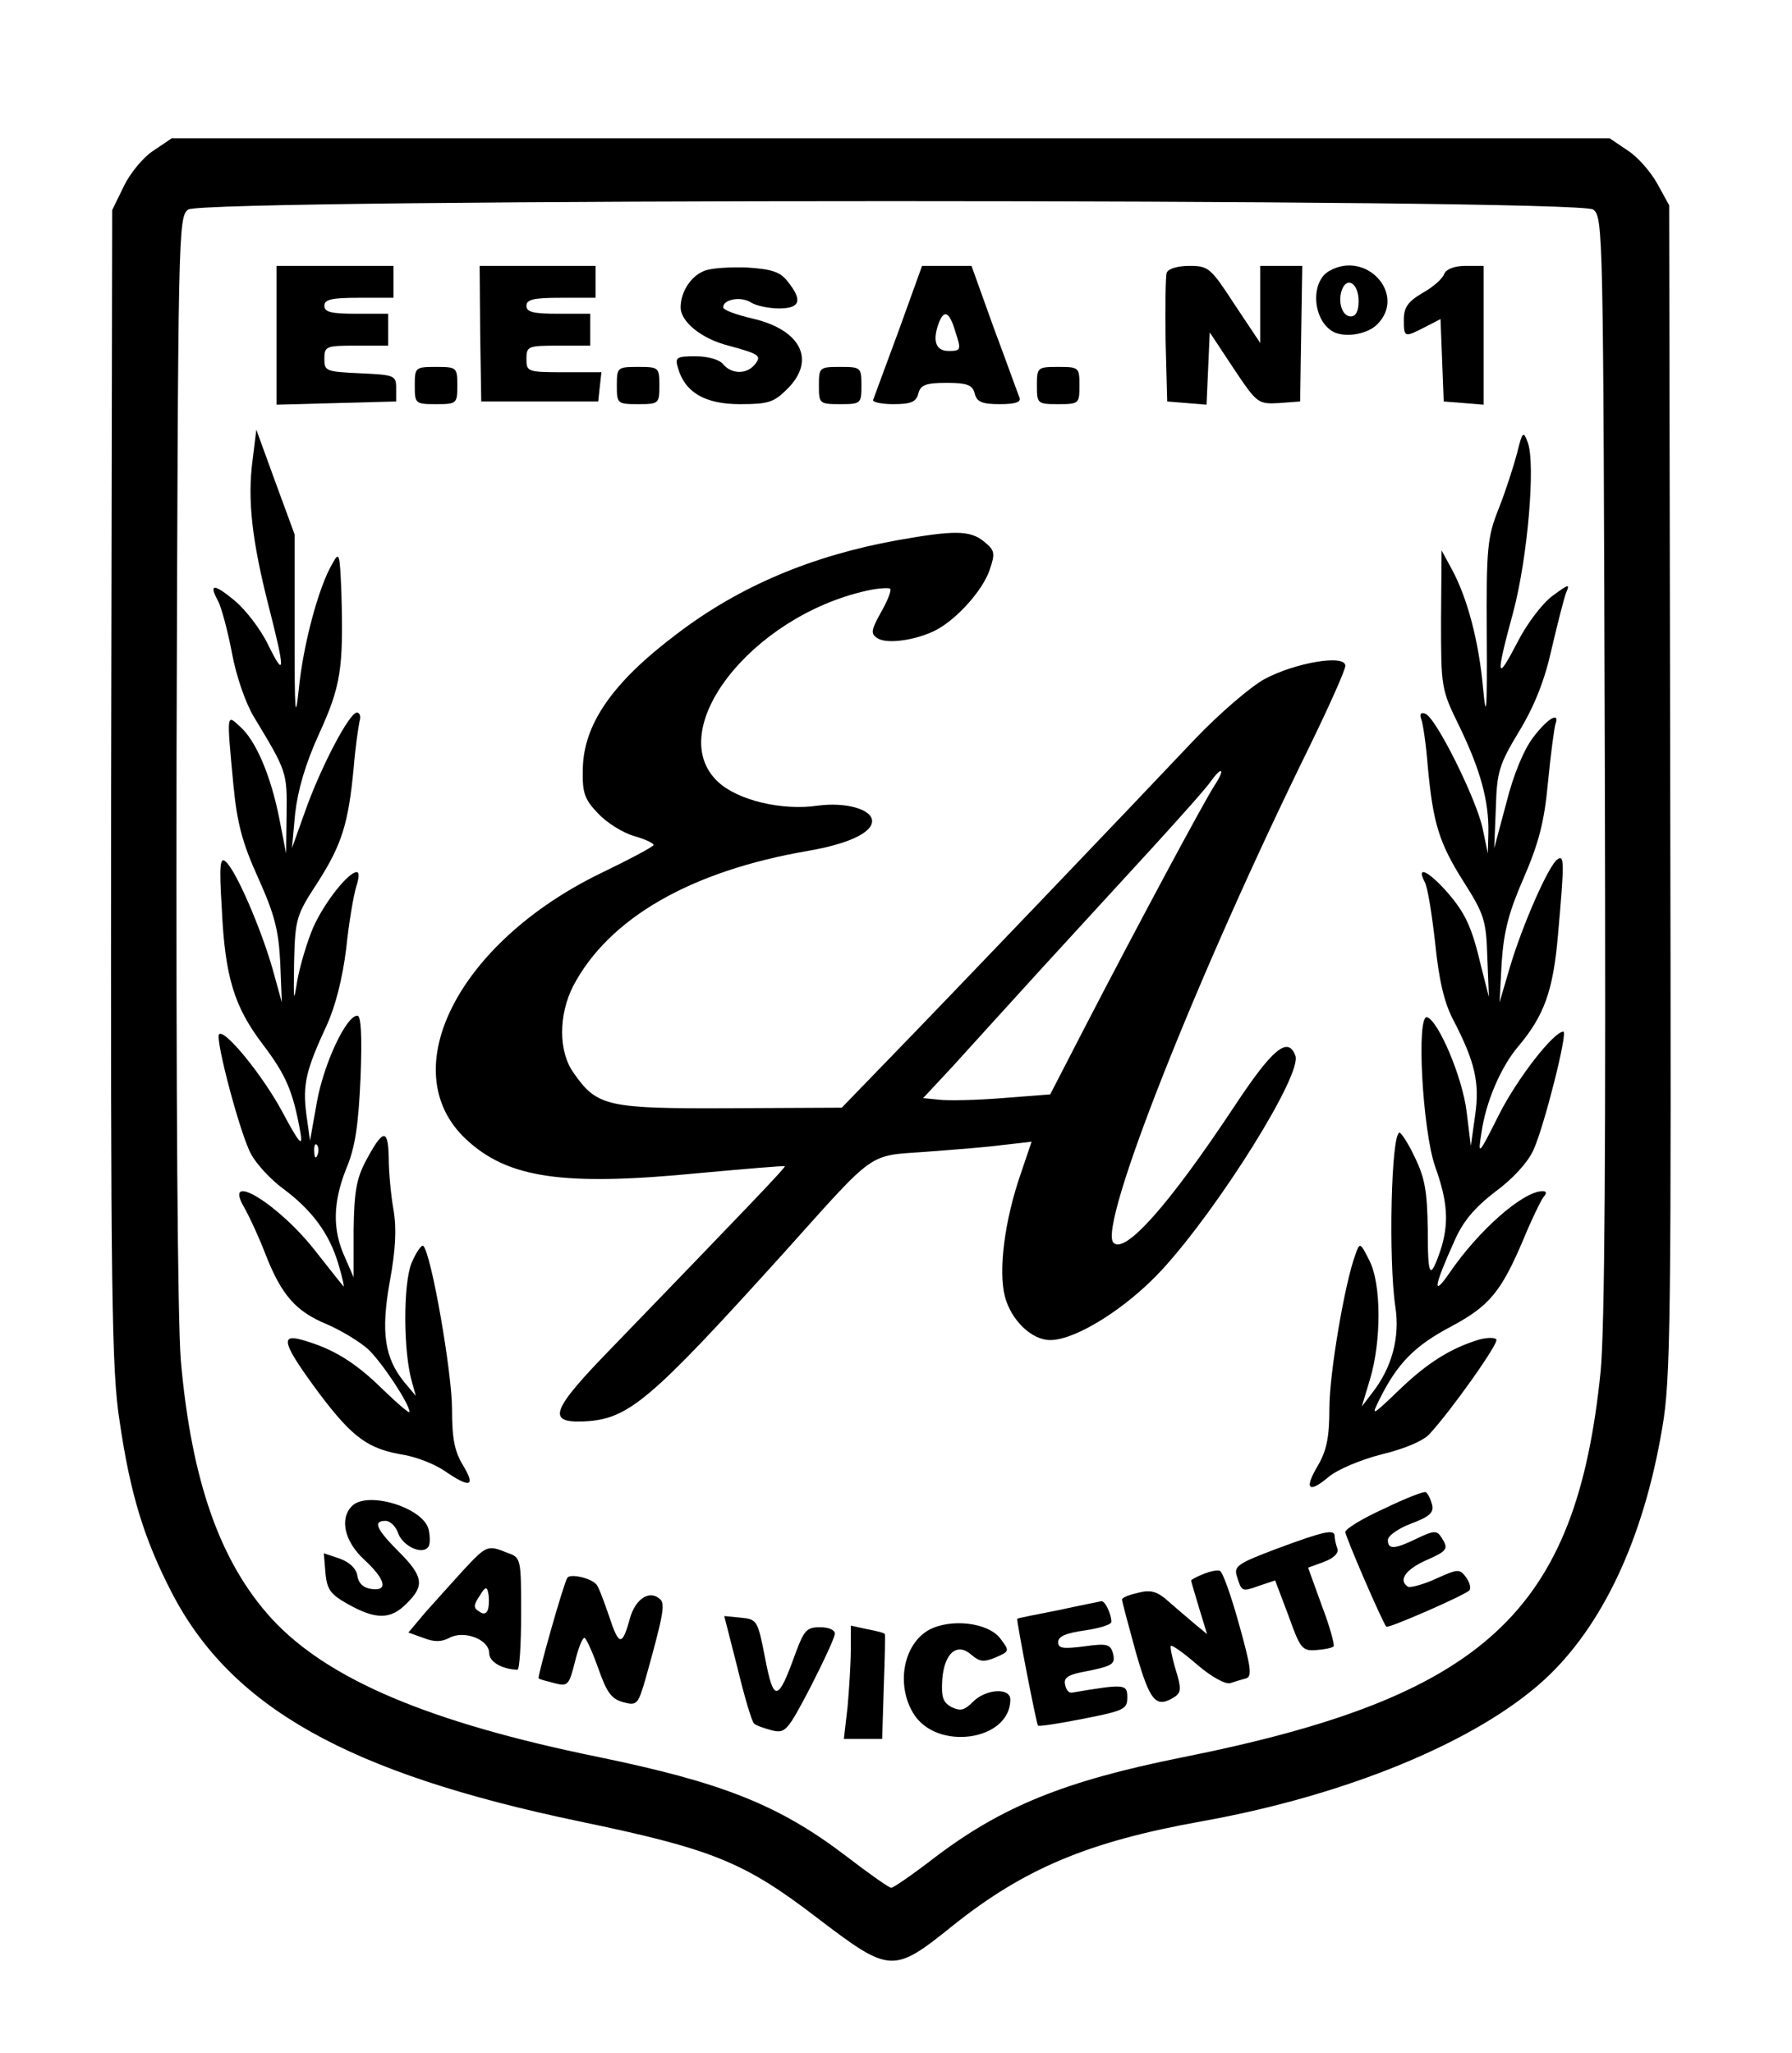 <?xml version="1.0" standalone="no"?>
<!DOCTYPE svg PUBLIC "-//W3C//DTD SVG 20010904//EN"
 "http://www.w3.org/TR/2001/REC-SVG-20010904/DTD/svg10.dtd">
<svg version="1.0" xmlns="http://www.w3.org/2000/svg"
 width="337pt" height="386pt" viewBox="0 0 337 386"
 preserveAspectRatio="xMidYMid meet">

<g transform="translate(0,386) scale(0.1,-0.1)"
fill="#000000" stroke="none">
<path d="M289 3577 c-19 -12 -44 -42 -56 -67 l-22 -45 -2 -1085 c-1 -958 1
-1098 16 -1193 20 -137 46 -221 98 -322 112 -216 331 -339 766 -430 250 -52
310 -76 447 -181 138 -105 143 -106 256 -15 134 107 255 158 468 196 273 49
517 150 644 266 109 100 187 265 222 474 16 90 17 206 15 1199 l-2 1100 -22
40 c-12 22 -37 51 -56 63 l-34 23 -1352 0 -1352 0 -34 -23z m2707 -111 c19
-14 19 -38 22 -1043 2 -719 0 -1062 -8 -1143 -46 -452 -217 -611 -788 -725
-219 -44 -339 -92 -468 -191 -39 -30 -74 -54 -78 -54 -4 0 -41 26 -84 59 -127
97 -234 139 -467 187 -318 65 -509 146 -614 260 -97 106 -151 259 -171 486 -6
79 -9 484 -8 1136 3 990 3 1014 22 1028 30 21 2612 21 2642 0z"/>
<path d="M520 3230 l0 -131 113 3 112 3 0 25 c0 24 -3 25 -67 28 -65 3 -68 4
-68 27 0 24 3 25 60 25 l60 0 0 30 0 30 -60 0 c-47 0 -60 3 -60 15 0 12 14 15
65 15 l65 0 0 30 0 30 -110 0 -110 0 0 -130z"/>
<path d="M903 3233 l2 -128 110 0 110 0 3 28 3 27 -70 0 c-69 0 -71 1 -71 25
0 24 3 25 60 25 l60 0 0 30 0 30 -60 0 c-47 0 -60 3 -60 15 0 12 14 15 65 15
l65 0 0 30 0 30 -109 0 -109 0 1 -127z"/>
<path d="M1323 3350 c-24 -10 -43 -39 -43 -68 0 -27 39 -59 90 -72 59 -16 63
-19 49 -36 -15 -18 -43 -18 -59 1 -7 9 -29 15 -52 15 -36 0 -39 -2 -33 -22 13
-46 51 -68 116 -68 54 0 64 3 90 29 54 54 25 111 -66 132 -30 7 -55 16 -55 21
0 15 32 21 51 10 10 -7 35 -12 54 -12 40 0 45 15 16 51 -14 18 -30 23 -77 26
-32 1 -69 -1 -81 -7z"/>
<path d="M1690 3238 c-25 -67 -46 -125 -48 -130 -2 -4 15 -8 38 -8 33 0 43 4
47 20 4 16 14 20 53 20 39 0 49 -4 53 -20 4 -16 14 -20 47 -20 31 0 41 4 37
13 -3 7 -24 66 -48 130 l-42 117 -47 0 -46 0 -44 -122z m107 -3 c11 -33 10
-35 -13 -35 -25 0 -31 20 -18 54 10 25 20 19 31 -19z"/>
<path d="M2194 3347 c-2 -7 -3 -65 -2 -128 l3 -114 37 -3 37 -3 3 68 3 68 45
-68 c44 -66 46 -67 85 -65 l40 3 2 128 2 127 -40 0 -39 0 0 -72 0 -73 -48 72
c-45 69 -49 73 -85 73 -22 0 -40 -5 -43 -13z"/>
<path d="M2499 3350 c-34 -20 -31 -88 5 -112 21 -14 66 -8 86 12 56 56 -21
141 -91 100z m56 -56 c0 -19 -5 -29 -15 -29 -16 0 -25 28 -16 51 10 25 31 10
31 -22z"/>
<path d="M2716 3345 c-3 -9 -21 -25 -41 -36 -27 -16 -35 -27 -35 -50 0 -34 1
-34 40 -14 l29 15 3 -77 3 -78 38 -3 37 -3 0 130 0 131 -34 0 c-21 0 -36 -6
-40 -15z"/>
<path d="M780 3135 c0 -34 1 -35 40 -35 39 0 40 1 40 35 0 34 -1 35 -40 35
-39 0 -40 -1 -40 -35z"/>
<path d="M1160 3135 c0 -34 1 -35 40 -35 39 0 40 1 40 35 0 34 -1 35 -40 35
-39 0 -40 -1 -40 -35z"/>
<path d="M1540 3135 c0 -34 1 -35 40 -35 39 0 40 1 40 35 0 34 -1 35 -40 35
-39 0 -40 -1 -40 -35z"/>
<path d="M1950 3135 c0 -34 1 -35 40 -35 39 0 40 1 40 35 0 34 -1 35 -40 35
-39 0 -40 -1 -40 -35z"/>
<path d="M475 2995 c-10 -75 -1 -152 30 -274 32 -125 31 -138 -1 -73 -14 29
-42 65 -62 82 -40 33 -50 33 -32 0 6 -11 18 -55 26 -97 8 -44 26 -96 42 -122
61 -101 62 -103 61 -181 l-1 -75 -13 67 c-16 80 -44 146 -74 172 -25 23 -25
27 -12 -111 7 -72 17 -109 47 -175 30 -67 38 -97 41 -158 l3 -75 -18 65 c-22
76 -69 185 -88 200 -10 9 -12 -7 -7 -87 6 -130 23 -186 78 -258 43 -57 56 -87
70 -165 5 -28 -2 -21 -34 39 -37 69 -109 157 -119 146 -8 -8 40 -189 60 -225
10 -19 37 -48 60 -65 54 -40 87 -84 104 -141 8 -26 12 -46 10 -43 -2 2 -25 31
-51 64 -70 91 -179 157 -135 83 10 -18 28 -57 39 -86 30 -77 57 -108 115 -132
28 -12 64 -34 79 -48 26 -25 77 -102 77 -117 0 -4 -23 16 -52 44 -50 49 -92
75 -149 91 -44 13 -37 -8 31 -100 64 -85 93 -105 160 -116 23 -4 57 -17 76
-30 48 -33 59 -30 35 10 -16 26 -21 50 -21 107 0 68 -39 292 -54 306 -3 3 -13
-11 -22 -32 -16 -39 -16 -167 1 -225 l7 -25 -21 25 c-38 46 -45 95 -28 190 11
60 13 99 7 135 -5 28 -9 72 -9 98 -1 56 -11 54 -43 -6 -18 -34 -22 -59 -23
-130 l0 -89 -17 39 c-23 51 -22 102 3 165 17 40 23 82 27 171 3 80 1 117 -6
117 -21 0 -63 -90 -76 -162 l-13 -73 -7 50 c-7 55 -1 82 38 166 17 37 30 89
37 145 5 49 14 101 19 117 5 15 6 27 1 27 -16 0 -61 -57 -82 -104 -12 -28 -25
-73 -30 -100 -7 -44 -7 -40 -6 34 2 82 4 89 44 150 46 72 58 111 68 215 3 39
9 78 11 88 3 9 1 17 -5 17 -14 0 -68 -103 -97 -185 l-25 -70 6 65 c5 44 19 93
45 150 41 90 46 122 42 265 -3 75 -4 79 -17 55 -26 -44 -55 -153 -63 -235 -7
-65 -8 -45 -8 105 l0 185 -36 98 -36 99 -7 -57z m122 -1307 c-3 -8 -6 -5 -6 6
-1 11 2 17 5 13 3 -3 4 -12 1 -19z"/>
<path d="M2853 3008 c-6 -23 -21 -70 -34 -103 -22 -55 -24 -74 -23 -240 1
-143 -1 -163 -7 -99 -8 89 -30 171 -59 224 l-19 35 -1 -130 c0 -128 0 -131 35
-202 39 -81 55 -139 54 -198 l-1 -40 -10 48 c-12 55 -88 209 -108 215 -8 3
-11 -1 -7 -11 3 -8 9 -48 12 -88 10 -107 21 -144 68 -218 38 -60 42 -72 44
-141 l3 -75 -14 55 c-18 77 -30 103 -66 144 -34 38 -57 49 -41 18 6 -10 14
-63 20 -116 7 -69 17 -112 34 -144 41 -79 50 -118 41 -180 l-8 -57 -8 65 c-8
65 -53 170 -74 177 -21 7 -9 -213 15 -281 24 -67 26 -107 10 -157 -20 -58 -24
-51 -24 39 -1 70 -5 96 -24 135 -12 26 -26 47 -29 47 -16 0 -21 -240 -8 -327
9 -57 -6 -115 -44 -163 l-19 -25 15 50 c22 72 22 181 -1 225 -17 34 -18 34
-26 11 -20 -53 -49 -224 -49 -289 0 -54 -5 -79 -21 -107 -27 -45 -19 -55 20
-22 17 14 60 32 99 42 42 10 78 25 90 38 40 43 131 171 126 178 -2 4 -17 4
-32 0 -53 -16 -97 -43 -151 -95 -52 -50 -53 -50 -36 -16 33 66 65 99 133 135
73 39 95 65 138 167 14 34 31 69 36 76 7 8 7 12 -1 12 -37 0 -121 -74 -176
-155 -32 -46 -28 -23 10 61 16 37 38 63 77 93 33 24 62 56 72 79 20 44 65 222
56 222 -18 0 -86 -87 -121 -156 -39 -78 -40 -78 -33 -34 8 57 36 123 69 162
49 58 66 105 75 211 12 136 12 150 -1 141 -16 -10 -65 -121 -89 -201 l-20 -68
4 75 c4 58 13 94 41 158 28 65 39 104 46 180 5 53 12 103 14 110 9 25 -15 11
-42 -25 -17 -22 -37 -70 -50 -122 l-23 -86 3 75 c2 69 6 82 44 145 29 48 48
96 61 155 11 47 23 94 27 105 8 18 5 17 -26 -6 -19 -14 -49 -54 -66 -88 -39
-75 -41 -66 -7 59 27 102 42 279 27 318 -8 22 -10 21 -20 -20z"/>
<path d="M1687 2844 c-160 -29 -296 -86 -414 -176 -121 -91 -176 -170 -177
-255 -1 -44 3 -56 29 -83 16 -17 46 -36 67 -42 21 -6 38 -14 37 -17 0 -3 -45
-27 -99 -53 -268 -130 -391 -371 -254 -500 79 -74 183 -89 439 -64 87 8 160
14 161 13 2 -2 -67 -74 -323 -339 -117 -120 -126 -144 -55 -141 84 4 123 37
377 318 174 194 156 181 266 189 52 4 118 9 146 13 l53 6 -20 -59 c-31 -89
-43 -184 -30 -233 12 -44 50 -81 85 -81 48 0 144 60 211 133 107 117 264 368
250 402 -14 37 -43 13 -115 -96 -122 -184 -205 -278 -227 -256 -30 30 157 503
370 936 36 74 66 141 66 149 0 22 -94 6 -152 -25 -27 -15 -85 -65 -130 -112
-117 -124 -467 -490 -574 -600 l-91 -94 -209 -1 c-232 -1 -251 3 -295 66 -29
40 -29 109 -1 164 67 127 220 216 442 254 75 13 120 34 120 56 0 22 -49 36
-102 29 -67 -10 -151 10 -188 45 -103 97 62 310 279 359 22 5 42 6 45 4 3 -3
-5 -23 -17 -44 -19 -34 -20 -41 -7 -49 17 -12 73 -4 110 15 40 21 88 75 101
113 11 32 10 37 -11 54 -26 21 -56 21 -163 2z m597 -461 c-20 -31 -142 -258
-244 -455 l-65 -126 -90 -7 c-49 -4 -103 -5 -119 -3 l-30 3 55 59 c30 33 106
117 169 186 63 69 158 172 210 229 52 57 101 112 108 123 21 29 26 21 6 -9z"/>
<path d="M2603 1023 c-40 -18 -73 -38 -73 -44 0 -8 68 -166 77 -178 3 -4 143
57 156 68 4 4 1 15 -6 25 -12 16 -15 16 -57 -3 -24 -11 -48 -17 -52 -15 -19
12 -5 32 32 49 43 19 45 22 30 45 -8 12 -14 12 -45 -3 -43 -21 -55 -21 -55 -3
0 8 20 22 44 31 35 13 43 21 39 36 -3 11 -8 21 -12 23 -3 2 -39 -12 -78 -31z"/>
<path d="M662 1028 c-24 -24 -14 -67 23 -101 40 -37 46 -60 13 -55 -15 2 -24
11 -26 25 -2 13 -14 25 -33 32 l-30 10 3 -37 c3 -31 9 -40 43 -59 52 -29 80
-29 110 2 34 33 31 51 -15 97 -43 43 -49 58 -25 58 9 0 20 -11 24 -24 10 -25
47 -41 57 -24 3 5 3 19 0 32 -10 41 -115 73 -144 44z"/>
<path d="M2402 948 c-74 -28 -82 -33 -76 -52 9 -29 9 -30 42 -18 l30 10 25
-66 c22 -62 26 -67 52 -65 15 1 30 4 33 7 2 3 -7 37 -22 76 l-26 72 30 11 c19
7 28 17 25 25 -3 8 -5 18 -5 23 0 14 -19 10 -108 -23z"/>
<path d="M872 908 c-22 -24 -54 -60 -72 -80 l-32 -38 28 -10 c20 -8 34 -8 49
0 28 15 75 -3 75 -29 0 -16 24 -30 53 -31 4 0 7 47 7 105 0 104 0 106 -26 115
-37 15 -39 14 -82 -32z m46 -73 c-2 -9 -8 -12 -16 -6 -12 7 -12 12 0 30 10 17
14 18 16 6 2 -8 2 -22 0 -30z"/>
<path d="M2263 900 c-13 -5 -23 -11 -23 -12 0 -2 7 -25 15 -52 l15 -49 -23 19
c-12 10 -34 29 -49 42 -21 19 -33 23 -57 17 -17 -4 -31 -9 -31 -13 0 -3 12
-48 26 -99 27 -94 38 -106 73 -84 12 8 13 16 2 51 -7 23 -11 44 -9 45 2 2 25
-14 50 -36 27 -23 53 -37 62 -34 9 3 22 7 30 9 11 4 8 23 -14 102 -15 54 -31
99 -36 100 -5 2 -19 -1 -31 -6z"/>
<path d="M1067 893 c-7 -10 -57 -187 -54 -189 1 -2 14 -5 29 -9 26 -7 28 -4
39 39 6 25 14 46 18 46 3 0 15 -26 26 -57 16 -46 25 -58 47 -64 26 -7 28 -4
42 44 33 118 37 140 28 149 -19 19 -46 3 -57 -34 -15 -55 -21 -54 -40 4 -10
29 -20 56 -24 59 -11 12 -49 20 -54 12z"/>
<path d="M1990 832 c-41 -8 -76 -15 -77 -16 -2 -2 36 -198 39 -201 2 -2 40 4
86 13 76 15 82 18 82 40 0 25 -4 26 -104 9 -6 -1 -11 5 -13 15 -3 12 5 18 29
23 62 12 66 15 61 36 -5 17 -11 19 -54 13 -40 -5 -49 -4 -49 8 0 11 15 17 50
22 28 4 50 11 50 16 0 15 -12 40 -19 39 -3 -1 -40 -8 -81 -17z"/>
<path d="M1387 723 c13 -54 27 -101 31 -104 4 -4 19 -9 34 -13 25 -6 29 -1 72
81 25 49 46 94 46 101 0 7 -12 12 -28 12 -25 0 -30 -6 -46 -49 -33 -92 -41
-93 -57 -10 -14 72 -15 74 -46 77 l-31 3 25 -98z"/>
<path d="M1747 795 c-48 -27 -62 -102 -30 -156 43 -73 183 -53 183 25 0 23
-46 20 -70 -4 -17 -17 -24 -18 -41 -10 -16 9 -19 19 -17 52 4 50 28 70 55 46
15 -13 23 -14 45 -5 27 12 27 12 9 36 -23 30 -93 38 -134 16z"/>
<path d="M1600 758 c0 -25 -3 -73 -6 -107 l-7 -61 36 0 36 0 3 98 c2 53 3 98
2 99 0 2 -15 6 -32 9 l-32 7 0 -45z"/>
</g>
</svg>
